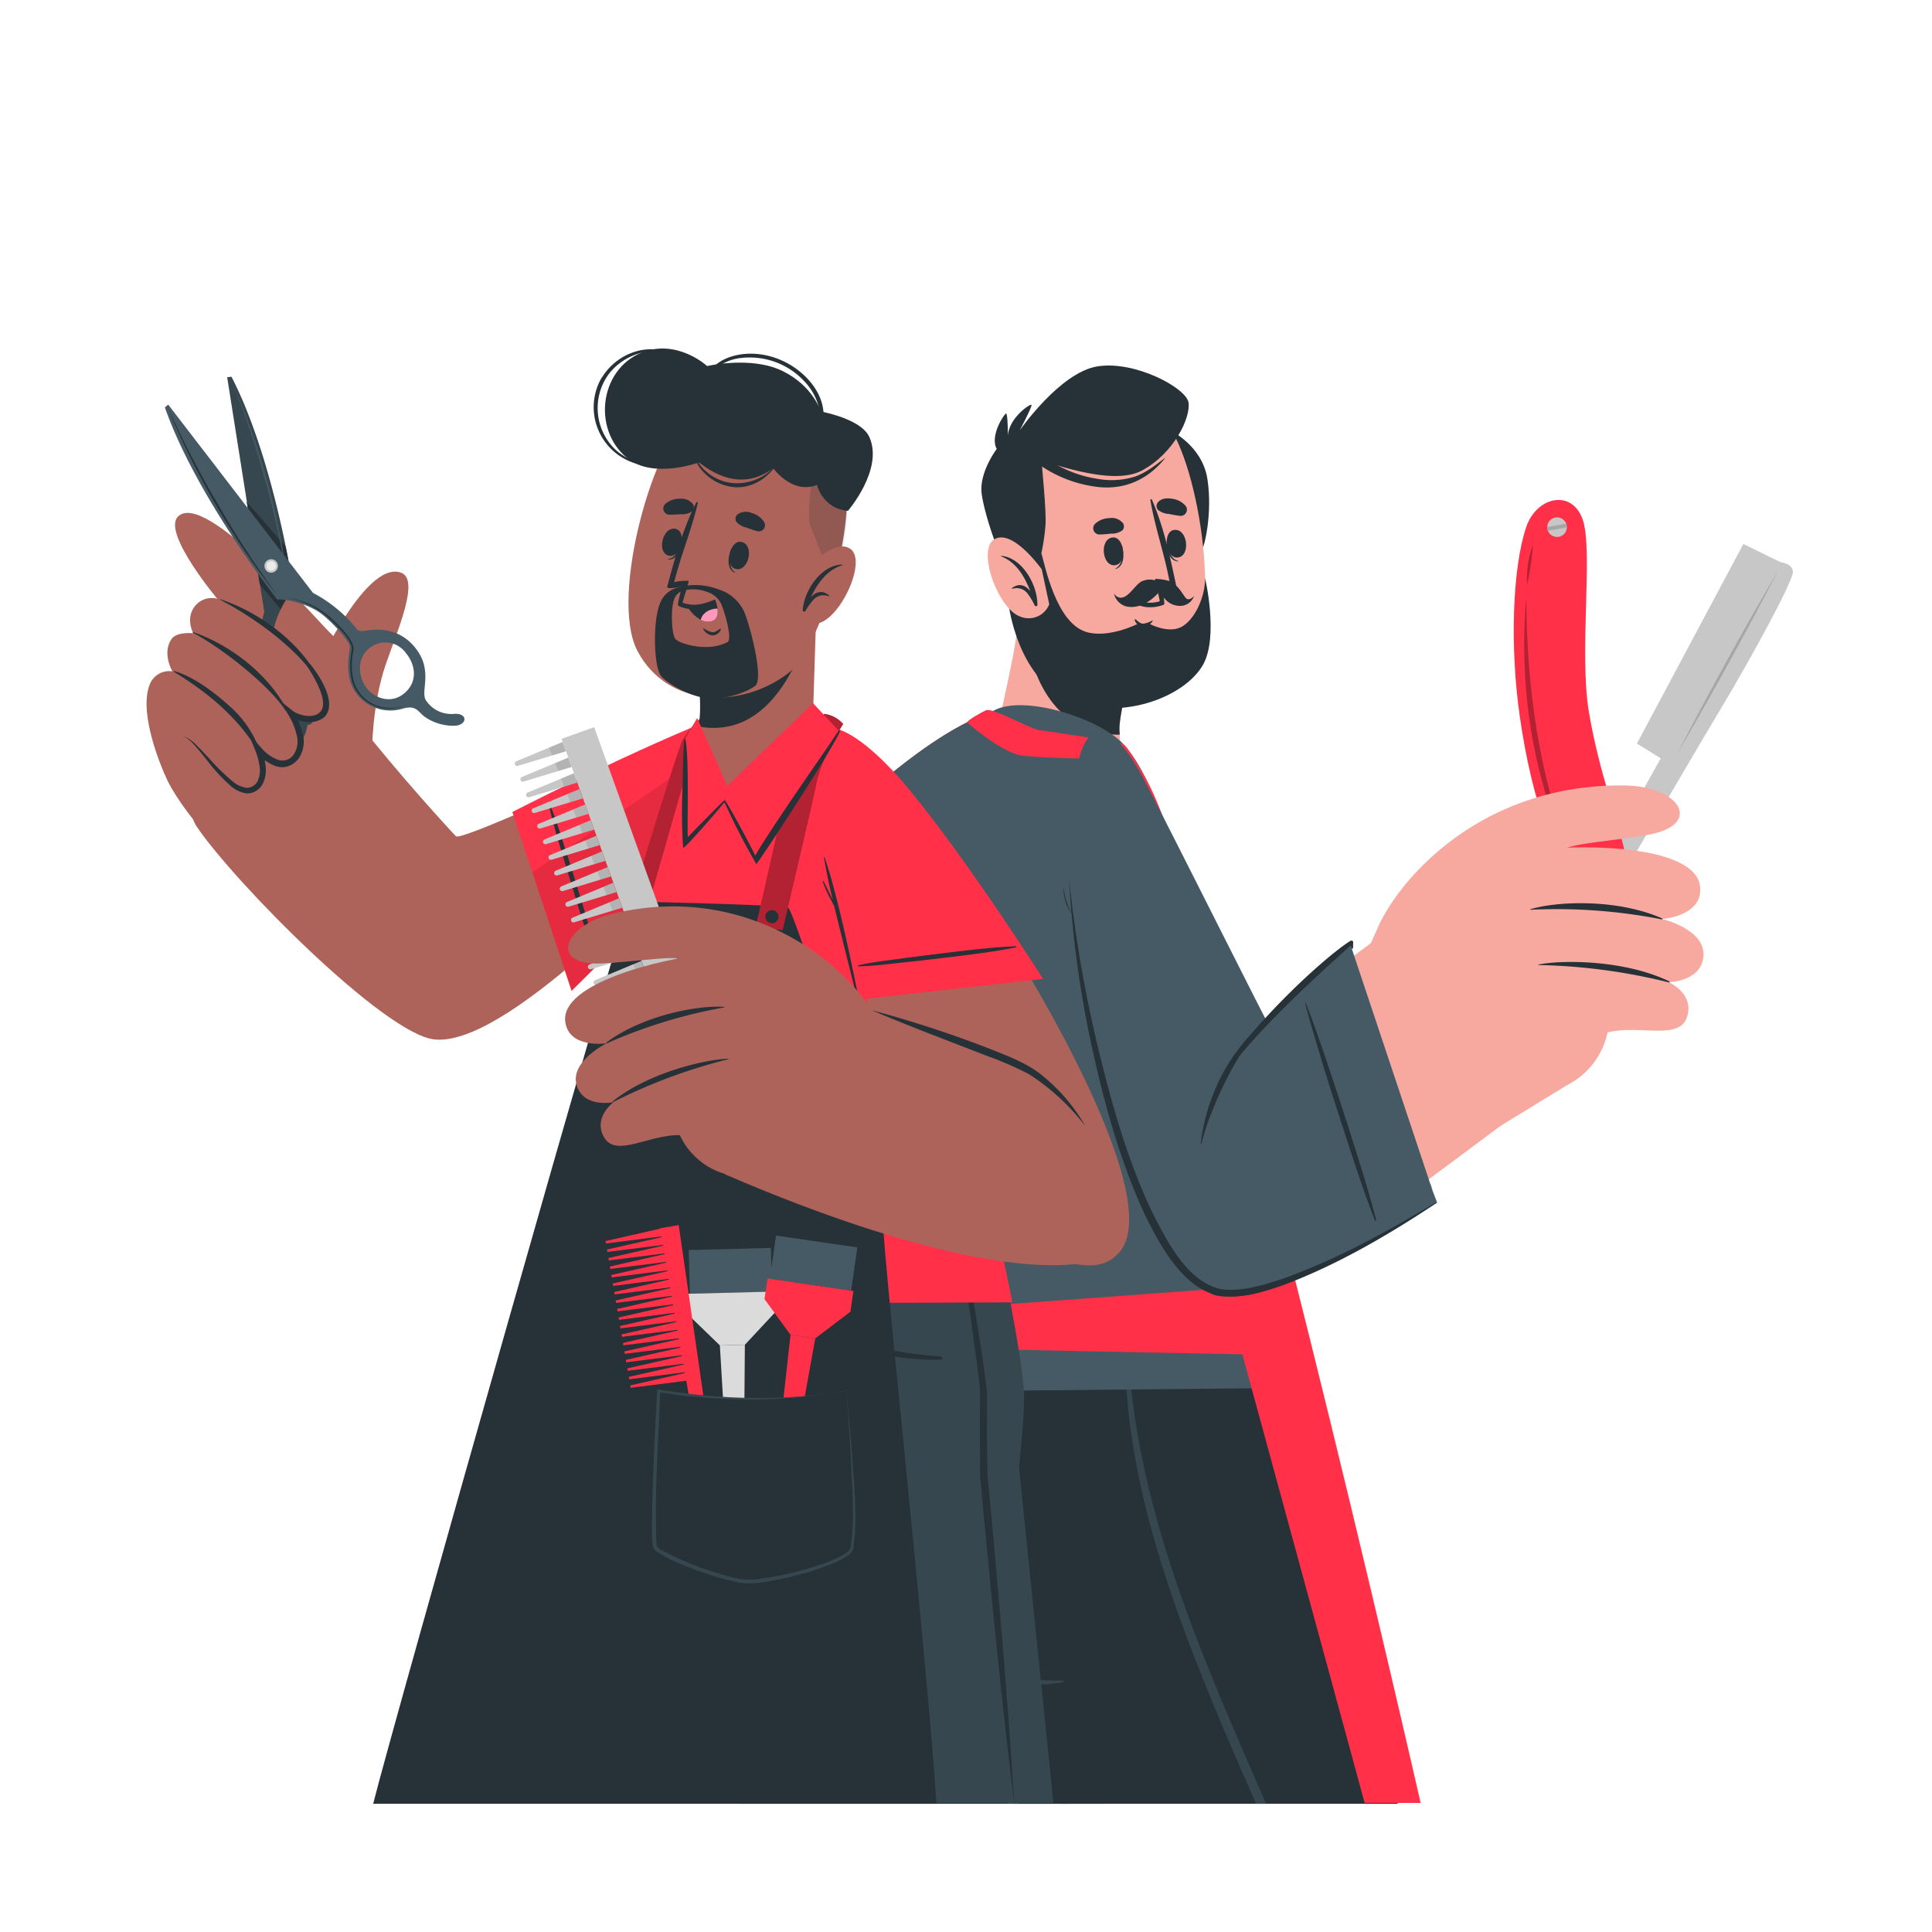 <svg xmlns="http://www.w3.org/2000/svg" viewBox="0 0 500 500"><g id="freepik--character-2--inject-60"><path d="M285.86,466.81H191.41L191,441.24c-3-11.64-4.39-37.12-3.19-45.86a240.41,240.41,0,0,1,16.47-59.11l2.35,0,73.29-.73S283.15,400.56,285.86,466.81Z" style="fill:#263238"></path><path d="M276.75,466.81h-1.84c-.1-5.16-.2-10.34-.32-15.5s-.25-10.59-.4-15.87c0-.17,0-.34,0-.51-.68-25.13-1.6-50.25-2.61-75.37,0-.34.53-.33.55,0C274.35,395.28,275.83,431,276.75,466.81Z" style="fill:#37474f"></path><path d="M361.75,466.81H262.19c-6.42-16.82-11.36-29.61-12.73-33.15-.08-.19-.14-.35-.19-.48l-.2-.51c-2.09-1.15-4.52-2.38-6.91-3.56-5.38-2.65-10.46-4.94-10.46-4.94-23.63-36.77-25.11-87.92-25.11-87.92l73.29-.73,40-.39C327.6,364.14,356.28,452.18,361.75,466.81Z" style="fill:#263238"></path><path d="M327.68,466.81h-2.59c-5.76-13-11.42-26.11-16.54-39.4-10-25.92-18.06-53.53-17.34-81.57a.22.22,0,0,1,.43,0c.2,3.45.5,6.9.81,10.35,2.5,28.29,12,55.72,22.84,81.78C319.29,447.63,323.46,457.23,327.68,466.81Z" style="fill:#37474f"></path><path d="M275.09,434.94a92.81,92.81,0,0,1-15.62-1.26c-5.21-.92-10.09-2.6-15.16-4-4.81-1.37-9.92-1.54-14.85-2.28a52,52,0,0,1-14.57-4.18c-.22-.11-.39.22-.18.32a90.32,90.32,0,0,0,14,5.9c5,1.53,10.2,1.69,15.27,2.88,5.22,1.22,10.24,2.86,15.6,3.43a56.48,56.48,0,0,0,15.58-.42C275.35,435.25,275.28,434.94,275.09,434.94Z" style="fill:#37474f"></path><path d="M263.63,466.81h-2.91q-2.5-6.92-4.89-13.85c-2.19-6.43-4.6-12.8-6.43-19.31-.05-.15-.09-.31-.13-.47-.09-.33-.19-.65-.27-1s.27-.27.36-.09c.28.57.55,1.15.82,1.73,3.27,7,5.89,14.1,8.77,21.16Q261.35,460.9,263.63,466.81Z" style="fill:#37474f"></path><path d="M247.08,189.82c-28.23,17.37-76.57,67.18-74,81.4,4.77,26.22,69.18,51.26,82,57.18,5.44,2.53,19.72-46,13.95-48.82-5-2.46-40.88-12.36-41.24-17.15-.15-2,16.56-26.69,30.06-55.92C268.17,184.12,255.43,184.68,247.08,189.82Z" style="fill:#f7a9a0"></path><path d="M258.09,275.75s5.4,2.41,19.71,4.2c11.18,1.39,36.47,12.46,45,42.94,3.28,11.68-3.49,19.08-9,7.55-3.92-8.12-5.93-14.09-7.95-16.38,0,0-3.05,13.46-10.44,16.53a147.24,147.24,0,0,1-19.86,6.65,31,31,0,0,1-1.58-3.61,16.79,16.79,0,0,1-17.32-4.54l-11.35-4.82Z" style="fill:#f7a9a0"></path><path d="M287,284.16c4,4.31,12.44,13.58,16.68,23.56,4.71,11.08,10.79,33.69,2.57,37.08-6,2.49-9.1-5.94-9.1-5.94s.54,9.88-5.39,10.93c-5.41,1-7.4-5.7-7.4-5.7s-.7,6.05-6.09,6c-6.48-.09-3.94-12.75-10.43-18.51C266.4,330.25,287,284.16,287,284.16Z" style="fill:#f7a9a0"></path><path d="M291.15,310.74c3.14,4.67,7.53,17.11,6.16,27.92,0,.25-.23.36-.25.13a118.38,118.38,0,0,0-6-28C291,310.72,291.12,310.69,291.15,310.74Z" style="fill:#263238"></path><path d="M280.1,315.82c2.29,4.31,6.25,17.33,4.49,28.24,0,.24-.25.34-.26.11A126.7,126.7,0,0,0,280,315.86.05.05,0,0,1,280.1,315.82Z" style="fill:#263238"></path><path d="M258.09,275.75,243.26,328.5s-72.14-33.73-71.2-59.69c.62-17,47.69-62.15,69.2-76.54s27.24-8.72,17.64,15.59-29.61,54.34-29.52,54.94S258.09,275.75,258.09,275.75Z" style="fill:#FF3048"></path><path d="M254.3,274.1l-20.13,56.46s-63-35.79-62.11-61.75c.62-17,47.69-62.15,69.2-76.54s27.24-8.72,17.64,15.59-29.61,54.34-29.52,54.94S254.3,274.1,254.3,274.1Z" style="fill:#455a64"></path><path d="M258.89,207.85c-9.57,24.27-29.51,54.22-29.51,54.94s24.93,11.31,24.93,11.31l-20.14,56.46s-29.78-16.9-48.09-35.88l71.1-110.11C264.88,183.48,265.41,191.39,258.89,207.85Z" style="fill:#263238"></path><path d="M283.28,210.76c-7.6,1-20.69-12.77-24.77-22.47-.28-.67,1.37-7.21,3-15.25,1-4.88,1.94-10.34,2.46-15.39l30.86,11s-4.21,10.26-5.06,19.06a11.22,11.22,0,0,0,0,2.09c0,.1,0,.22,0,.35C290,194.11,290.63,209.81,283.28,210.76Z" style="fill:#f7a9a0"></path><path d="M289.77,189.76c0,.09,0,.22,0,.36a19.93,19.93,0,0,1-3.28-.17c-18.55-2.67-21.27-24-21.62-32l29.95,10.64s-4.2,10.26-5.07,19A13.2,13.2,0,0,0,289.77,189.76Z" style="fill:#263238"></path><path d="M302.59,111.26s8.51,3.83,9.89,12.72-.83,18.11-1.6,18.54S302.59,111.26,302.59,111.26Z" style="fill:#263238"></path><path d="M258.53,120.7c-3.6,11.23,1.89,43.9,9.81,51.28,11.48,10.7,30.51,12,39.65-1.87,8.87-13.43,1-55.88-7.9-62.61C287,97.59,263.86,104.11,258.53,120.7Z" style="fill:#f7a9a0"></path><path d="M269.51,143.16c.94,3.24,3.79,17.85,11.46,20.34,5.72,1.85,13.38-2,13.38-2l3.36.05s5.11,2.7,8.5.43c3.59-2.4,5.78-8.39,5.65-12.43,0,0,3.6,15.21-.53,22.51-5,8.76-22.18,14.74-35.11,8.94s-15.16-24.39-15.16-24.39L268,146.32Z" style="fill:#263238"></path><path d="M290.35,141.17c0-.09-.16.12-.14.21.34,2.21.35,4.79-1.56,5.77-.06,0,0,.14,0,.12C291.09,146.63,291,143.2,290.35,141.17Z" style="fill:#263238"></path><path d="M288.09,139.09c-3.59.17-3,7.35.33,7.2S291.11,139,288.09,139.09Z" style="fill:#263238"></path><path d="M302,139.65c0-.09.18.09.19.18.11,2.23.62,4.76,2.69,5.33.06,0,.07.13,0,.13C302.38,145.15,301.74,141.78,302,139.65Z" style="fill:#263238"></path><path d="M303.78,137.16c3.56-.57,4.43,6.58,1.14,7.11S300.81,137.63,303.78,137.16Z" style="fill:#263238"></path><path d="M284.48,138.33a26.26,26.26,0,0,0,2.95-.23,4.77,4.77,0,0,0,3-.81,1.51,1.51,0,0,0,.23-1.84,3.74,3.74,0,0,0-3.57-1.36,5.53,5.53,0,0,0-3.71,1.5A1.62,1.62,0,0,0,284.48,138.33Z" style="fill:#263238"></path><path d="M305.45,133.51a28.53,28.53,0,0,1-2.91-.5,4.86,4.86,0,0,1-2.88-1.08,1.53,1.53,0,0,1-.06-1.86c.9-1.12,2.33-1.21,3.69-1a5.53,5.53,0,0,1,3.55,1.84A1.62,1.62,0,0,1,305.45,133.51Z" style="fill:#263238"></path><path d="M293.9,160.3c.59.46,1.19,1.12,2,1.1a5.92,5.92,0,0,0,2.32-.82.08.08,0,0,1,.11.1,3,3,0,0,1-2.68,1.51,2.36,2.36,0,0,1-2-1.77C293.65,160.3,293.81,160.23,293.9,160.3Z" style="fill:#263238"></path><path d="M291.77,154.55a7.61,7.61,0,0,0,5.51,2.6,9.61,9.61,0,0,0,2.72-.28,2.53,2.53,0,0,0,.51-.14l.47-.14a.54.54,0,0,0,.37-.56v0a.87.87,0,0,0-.05-.22v0l0-.19c-.2-1.71-.75-4.27-.75-4.27.66.22,4,1.18,3.86.29-1.53-7.28-3.24-15.38-6.3-22.31a.2.2,0,0,0-.39.12c1.19,7.06,3.62,13.86,4.93,20.93a13.39,13.39,0,0,0-3.7-.55c-.24.11,1.15,4.93,1.18,5.71a.45.45,0,0,1,0,.08c-2.8.79-5.08.25-8.13-1.26C291.76,154.22,291.61,154.39,291.77,154.55Z" style="fill:#263238"></path><path d="M300.14,150.73a4.94,4.94,0,0,0-4.74-.24c-1.69.92-3.32,4.24-5.43,4.2a2.17,2.17,0,0,1-1.69-1.15,4.49,4.49,0,0,0,3,3.35c4.93,1.26,8.91-3.93,8.91-3.93s1.37,3.84,5.23,3.84a3.76,3.76,0,0,0,3.6-2.57s-1,1.26-1.93.72c-.62-.35-2.34-4.1-4.29-4.2A19.38,19.38,0,0,0,300.14,150.73Z" style="fill:#263238"></path><path d="M264.73,151.38c3.78.32,5.58-11.22,5.85-15.57.24-3.83-1-15.54-1-16.36s17.64,6.83,26,2.3,12.64-13.84,12-17.61S293.7,93.25,284,94.82s-20.1,16.57-20.1,16.57,3.29-6.22,3.05-6.62-5.92,3.4-6.11,8.07c0,0,0-5.81-.46-5.82s-4.29,5.79-2.43,9.16c0,0-4.54,6-3.92,11.43S260.29,151,264.73,151.38Z" style="fill:#263238"></path><path d="M301.51,118.52c-2.45,1.83-4.87,3.79-7.79,4.83a20.52,20.52,0,0,1-10,.52,30.89,30.89,0,0,1-9.53-3.19c-2.63-1.36-5.09-3.16-7.83-4.28-.68-.29-1.19.72-.71,1.19a33,33,0,0,0,18.79,8.47c6.94.66,12.75-2.1,17.09-7.48A0,0,0,0,0,301.51,118.52Z" style="fill:#263238"></path><path d="M269.61,147.36s-7.42-10.5-12.19-7.84.86,17.9,6.49,20a5.72,5.72,0,0,0,7.63-3.12Z" style="fill:#f7a9a0"></path><path d="M259.14,143.85a.08.08,0,0,0,0,.15c3.95,1.57,6,5.21,7.51,9-1.18-1.45-2.77-2.24-4.72-.83-.1.07,0,.23.11.21a3.5,3.5,0,0,1,3.87,1.2,17,17,0,0,1,1.87,3.12c.19.35.82.16.69-.25l0-.09C268.47,151.32,264.53,144.32,259.14,143.85Z" style="fill:#263238"></path><path d="M330.09,359.23l-138.26,1.34c.3-1.8,25.46-145.5,64.42-176.06,6.88-5.39,27.92,1,34.54,8.12C311.88,215.36,328,340.19,330.09,359.23Z" style="fill:#455a64"></path><path d="M241.65,243.31a122.28,122.28,0,0,1,4.56-19.93c0-.12-.1-.18-.15-.07a104.31,104.31,0,0,0-5.34,16.86c-1.33,5.93-2.15,12-2.94,18s-1.49,12.08-2.46,18.1c-1,6.21-2.33,12.35-3.79,18.46a169.09,169.09,0,0,1-5.75,20c-.06.18.15.28.22.11,2.1-5.8,4.34-11.47,6.09-17.43a181.08,181.08,0,0,0,4.22-17.9C238.54,267.49,239.69,255.33,241.65,243.31Z" style="fill:#263238"></path><path d="M290.79,192.63s21.43,48.4,27.53,140.65c0,0-83.53,6.22-85.55,6.22-2.28,0-36.53-4.77-36.59-4.37-.16,1.05-3.39,11.42-2.59,12.25.35.37,10.19.68,37.79,1.28,35.27.78,90.14,1.83,90.14,1.83L353.17,466.6h14.49s-52.77-232-70.94-264.77C291.83,193,290.79,192.63,290.79,192.63Z" style="fill:#FF3048"></path><path d="M292.67,197.08c-7-1.05-20.62-.54-28.32-1.56-4.69-.61-13.91-8.2-14-8.63s3.83-2.65,4.83-3.08c1.75-.74,11.19,4.73,13.73,5.14,1.39.22,21.45,3,21.83,3.68C293.3,197,292.67,197.08,292.67,197.08Z" style="fill:#FF3048"></path><path d="M231.24,342s-22.13,9.76-23,17.55,11.41,19.26,15.76,17.76,12.79-32.24,12.79-32.24Z" style="fill:#FF3048"></path><path d="M232.77,342.83s-17.71,12.57-17.07,18.84S226,355.85,232.77,342.83Z" style="opacity:0.1"></path><path d="M230,347.12s-2,24.12,4.43,28.6,22.37-.82,23.13-5.37-22.23-26.62-22.23-26.62Z" style="fill:#FF3048"></path><path d="M231.42,346.19s2.59,21.56,8.41,24S239.61,358.39,231.42,346.19Z" style="opacity:0.1"></path><path d="M416.69,231.64s-7,.88-10.82,6.64C402.81,243,404.58,250.73,403,251s-5.87-9.6-1.7-16.38c3.68-6,11.5-7.92,11.5-7.92l17-30.45-6.17-3.81,27.55-51.66,9.63,4.71s3.08.33,3.21,2.46-9.83,20.72-18.87,35.8S417.71,230.62,416.69,231.64Z" style="fill:#c7c7c7"></path><path d="M434,195.16c8.29-16,17-31.91,26.18-47.48-8.3,16-17.05,31.92-26.18,47.48Z" style="fill:#a6a6a6"></path><path d="M395,136.36c-3.57,10.46-4.28,30.94-1.69,49,3.23,22.48,9.35,39.55,17.44,44.81,6.14,4,11.4-1.78,9.62-10.18-1.66-7.86-6.48-19.87-9.16-35.7-2.6-15.4,1.18-42.06-1.64-49.92S397.66,128.54,395,136.36Z" style="fill:#FF3048"></path><path d="M405.46,136a2.53,2.53,0,1,1-2.94-2.06A2.55,2.55,0,0,1,405.46,136Z" style="fill:#c7c7c7"></path><path d="M405.46,136a2.05,2.05,0,0,1,0,.49l-4.89.86a2.33,2.33,0,0,1-.14-.47,2.05,2.05,0,0,1,0-.49l4.89-.86A1.72,1.72,0,0,1,405.46,136Z" style="fill:#a6a6a6"></path><path d="M415.2,222.26a2.53,2.53,0,1,1-3.37,1.24A2.54,2.54,0,0,1,415.2,222.26Z" style="fill:#c7c7c7"></path><path d="M415.2,222.27a2.86,2.86,0,0,1,.42.24L413.53,227a2.8,2.8,0,0,1-.46-.16,1.73,1.73,0,0,1-.42-.25l2.08-4.51A1.74,1.74,0,0,1,415.2,222.27Z" style="fill:#a6a6a6"></path><path d="M395,154.62c.08,23.06,3.26,46.35,11.81,67.87C396.53,202.22,393,177.13,395,154.62Z" style="opacity:0.3"></path><path d="M396.76,140.91a80.94,80.94,0,0,1-1.55,10.51,25.59,25.59,0,0,1,1.55-10.51Z" style="opacity:0.3"></path><path d="M278.75,211.5c2,50.48,19.55,118.28,36.43,122.69,18.8,4.91,16.66-64,14.38-65.9-1.72-1.42-17.1-30.61-32.49-63.08S278.25,199,278.75,211.5Z" style="fill:#f7a9a0"></path><path d="M329.82,268.08c-2.55-4.46-24.34-48.23-33.7-66.26s-18-17.51-18.37,8.58,5.76,79.47,21.88,107.78c15.52,27.28,27.52,18.7,31.35-5.61C334.12,292.67,329.82,268.08,329.82,268.08Z" style="fill:#455a64"></path><path d="M315,334.8c14.34,1.85,29.93-11.2,75.95-45.37,6.36-4.73-14.43-60.54-21.49-55.84-8.89,5.92-42.12,30.83-44.32,33C306.57,284.49,305.25,333.54,315,334.8Z" style="fill:#f7a9a0"></path><path d="M345.11,261.37s4.55-5.36,11.36-21.09c5.32-12.29,26.39-37.46,64-37,14.42.16,20.61,10.35,5.6,12.84-10.58,1.76-18,2.07-21.34,3.61,0,0,14.33,8,15.38,17.42a176.49,176.49,0,0,1,1,24.88,35.94,35.94,0,0,1-4.64.6,20,20,0,0,1-11,18.26L388,291.57Z" style="fill:#f7a9a0"></path><path d="M364.36,231.19C370.62,228,384,221.51,396.8,220c14.21-1.67,42.05-1.07,43.18,9.44.82,7.7-9.82,8.4-9.82,8.4s11.45,2.68,10.68,9.8c-.71,6.49-9,6.54-9,6.54s6.67,2.82,4.79,8.94c-2.27,7.36-15.87.25-24.61,5.72C410.08,270.07,364.36,231.19,364.36,231.19Z" style="fill:#f7a9a0"></path><path d="M396.06,235.32c6.38-2,22-2.88,33.92,2.28.27.12.33.38.06.33a140.7,140.7,0,0,0-34-2.48C396,235.46,396,235.34,396.06,235.32Z" style="fill:#263238"></path><path d="M398.17,249.62c5.69-1.18,21.87-1.35,33.73,4.3.26.13.3.4,0,.33a151.09,151.09,0,0,0-33.75-4.5A.07.07,0,0,1,398.17,249.62Z" style="fill:#263238"></path><path d="M349.37,244.11l22.4,67.11S329,338.47,314.59,335.29c-9.47-2.09-9.7-52.19,12.31-70.47Z" style="fill:#455a64"></path><path d="M310.75,295.82c.63-5.61,3.58-20.31,16.15-31.05.11-.1.28.06.18.16-8.58,8.91-15,25.6-16.1,30.95C311,296,310.74,296,310.75,295.82Z" style="fill:#263238"></path><path d="M355.83,315.84c-2.78-7.15-5.16-14.43-7.53-21.71s-4.75-14.58-6.93-21.92c-1.24-4.15-2.5-8.29-3.58-12.47a.1.1,0,0,1,.19-.07c2.77,7.14,5.19,14.42,7.6,21.68s4.76,14.58,7,21.89c1.28,4.14,2.49,8.29,3.58,12.48C356.24,315.92,355.91,316.05,355.83,315.84Z" style="fill:#263238"></path><path d="M349.5,243.5c-2.76,1.56-14.83,11.16-27.52,26.2-.09.1-1.3,3.7-1.22,3.6,10.17-12.3,26.44-26.38,28.78-28.61a4.5,4.5,0,0,0,.25.7.19.19,0,0,0,.36,0c.07-.47,0-.91.05-1.4A.46.46,0,0,0,349.5,243.5Z" style="fill:#263238"></path><path d="M370.21,306.53l1.67,4.65,0,.09-.07.05c-12.49,8.27-25.48,15.9-39.55,21.22-5.34,1.86-11.08,3.67-16.86,2.82-9.3-2.09-15-12.79-18.93-20.6-6.34-13.66-10.45-28.18-13.67-42.83a273.35,273.35,0,0,1-6.12-44.44,335.93,335.93,0,0,0,7.6,44.1c3.54,14.46,7.58,28.92,14,42.31,3.75,7.35,8.88,17.59,17.46,19.69,5.39.84,10.85-.93,16-2.57,14-4.94,27.2-12.28,40-19.9l0,.14-1.45-4.73Z" style="fill:#263238"></path><path d="M275.27,229.23a16.73,16.73,0,0,0,2.23,7.44,11,11,0,0,1-2.23-7.44Z" style="fill:#263238"></path></g><g id="freepik--character-1--inject-60"><path d="M228.33,301.48h0a1.66,1.66,0,0,1-.05.17c-.06.18-.15.51-.26,1,0,.15-.08.31-.12.49a.32.32,0,0,0,0,.09c0,.13-.08.26-.11.41s-.07.29-.12.45-.17.63-.26,1-.15.56-.23.86-.21.81-.31,1.26c-.09.27-.16.57-.24.87s-.1.39-.16.6c-.09.38-.2.79-.31,1.21-.06.24-.13.5-.19.76s-.14.5-.2.76-.14.54-.21.81-.14.56-.22.83l-.72,2.76-.21.83c-.09.32-.18.65-.26,1s-.11.43-.16.64a.84.84,0,0,0-.05.17c-.29,1.08-.58,2.21-.89,3.37-.36,1.41-.74,2.89-1.15,4.44-.35,1.38-.73,2.82-1.12,4.3-.24.92-.48,1.84-.72,2.78-.12.47-.25.95-.37,1.43l-.07.22c-.44,1.76-.92,3.58-1.41,5.44-.26,1-.51,2-.78,3-.12.43-.22.86-.33,1.28,0,.23-.11.46-.17.68s-.11.37-.15.56c-.53,2-1.08,4.11-1.62,6.22-.39,1.53-.8,3.09-1.21,4.66-1.2,4.64-2.45,9.47-3.74,14.43-6.78,26.2-14.58,56.31-21.65,83.85-.25.93-.47,1.86-.72,2.79a2.17,2.17,0,0,0-.08.3c0,.17-.1.34-.14.51-.12.48-.23.94-.35,1.41s-.2.81-.3,1.21-.23.9-.35,1.35c-.19.71-.37,1.43-.55,2.13s-.31,1.22-.47,1.83H97.93c8.95-31.15,19.66-66.7,28.88-96.8,11.8-38.63,21.16-68.32,21.16-68.32Z" style="fill:#37474f"></path><path d="M172.05,466.6c13.46-55.17,28.34-110.63,44.38-165.11C203,356.67,188.09,412.12,172.05,466.6Z" style="fill:#263238"></path><path d="M228.33,301.49a1.66,1.66,0,0,1-.05.17c-.05.18-.13.51-.26,1,0,.15-.08.31-.12.49l-.14.5q0,.21-.12.45c-.21.85-.49,1.88-.8,3.12-.09.27-.16.57-.24.87s-.1.39-.16.6c-.09.39-.2.79-.31,1.21-.06.24-.13.5-.19.76s-.14.51-.2.76-.14.54-.21.81-.15.56-.22.83l-.72,2.76c-.15.59-.31,1.19-.47,1.81-.08.27-.14.53-.21.81-.29,1.08-.58,2.21-.89,3.37-.36,1.41-.75,2.89-1.15,4.44-.36,1.38-.73,2.82-1.12,4.3-.24.92-.48,1.84-.72,2.78-.13.47-.26.95-.37,1.43l-.07.22c-.45,1.76-.92,3.58-1.41,5.44-.26,1-.51,2-.78,3-.12.43-.22.86-.33,1.28s-.21.82-.32,1.24c-.53,2-1.08,4.11-1.62,6.22-.4,1.53-.81,3.09-1.21,4.66-7.81,30-17.6,67.8-26.19,101.37,0,.17-.09.34-.14.51-.12.48-.23.94-.35,1.41-.41,1.58-.81,3.13-1.2,4.69-.16.61-.31,1.22-.47,1.83h-3.35c-1.13-7.64-2.44-15.46-3.88-23.38-3.91-21.5-8.75-43.69-13.38-64.84-.13-.54-.24-1.09-.36-1.63-.08-.33-.14-.66-.21-1-3.82-17.38-7.46-34-10.29-48.86,0,0,0-.1,0-.14q-1.14-5.92-2.08-11.46c-.1-.56-.19-1.14-.29-1.69-.7-4.23-1.31-8.27-1.8-12.08a.08.08,0,0,1,0,0Z" style="opacity:0.1"></path><path d="M272.62,466.6H183.3l-2.83-31.28-4.77-52.49-.09-.95c-3.44-1.58-8.43-3.93-11-5.13l-1.68-.79s-.07-.3-.16-.83c-.92-4.85-5.64-30-8.66-48.23,0,0,0-.1,0-.14v0c-.74-4.43-1.42-8.6-2-12.22-.07-.51-.16-1-.23-1.49-1-5.86-1.66-10-1.87-11.21,0-.14,0-.23,0-.28a.08.08,0,0,1,0,0h104s10.12,44,11,58.95c.27,4.8-1.3,19.19-1.3,19.19Z" style="fill:#37474f"></path><path d="M155.85,372.7c11.59,3.74,22.81,9.15,33.55,14.84a.37.37,0,0,1-.29.69c-11.3-4.59-22.81-9-33.84-14.18A.74.74,0,0,1,155.85,372.7Z" style="fill:#263238"></path><path d="M243.61,351.14c-1-.42-19-.38-26.93-8.41-7.3-7.35-9.55-28-9.71-28.07a.28.28,0,0,0-.31.12c-.28.43-1,16.59,7.46,28.53,6,8.41,27.17,8.89,29.48,8.52C244,351.77,243.9,351.26,243.61,351.14Z" style="fill:#263238"></path><path d="M137.84,342c.85-.69,4.91-1.31,8.86-9a41.72,41.72,0,0,0,3.33-9.59c.45-2,1.93-11.63,2.05-11.68s.09,0,.12.13c.14.67-.78,9.5-1.18,11.76-.76,4.26-1.76,8.16-3.4,11.06-3.8,6.71-8.93,8.43-9.81,8C137.65,342.56,137.72,342.1,137.84,342Z" style="fill:#263238"></path><path d="M161.28,312.67c.05-.29.57-.3.54,0a282,282,0,0,0-1.24,28.38c0,4.39,1.22,28.79,8.94,27.74,1.29-.17,2-1.35,2.43-3.24.45-2.27-.14-5.16-.31-7.48-.36-5.11-.56-10.23-.51-15.36a137.88,137.88,0,0,1,3-28.44.24.24,0,0,1,.48.07c-1.24,13.15-2.13,26.31-1.39,39.52.35,6.35,2.62,16.07-4,16.42s-9.59-15.84-10-20.23C158.05,337.79,159.18,324.78,161.28,312.67Z" style="fill:#263238"></path><path d="M169.26,369.43a41.47,41.47,0,0,1,1.23,5.15,11.33,11.33,0,0,1,.32,4.17c-.06.26-.41.25-.54.06a14.59,14.59,0,0,1-1.38-4.15c-.42-1.6-.89-3.19-1.27-4.8A.85.85,0,0,1,169.26,369.43Z" style="fill:#263238"></path><path d="M246.2,305.31c3.38,18.06,6.94,36.41,9.22,54.66,0,7.22,0,14.47.14,21.72,2.59,26.94,5.25,57.83,6.94,85.12-2.46-19.54-5-44-6.86-63.75-.54-5.3-1.54-16-2-21.28,0-6.45-.09-12.88,0-19.36.2-2.76-.51-6.67-.8-9.44-.79-6.35-5.7-40.63-6.69-47.67Z" style="fill:#263238"></path><path d="M192.06,206.53C169.5,230.31,130.35,271,112.37,269c-13-1.49-51.56-40.52-61.41-55C41.46,200,85.9,178.27,92,186.12c11,14.09,24.64,28.92,26,30.3,1,1.06,25.21-9.74,59.76-25.24C199.54,181.41,201.66,196.42,192.06,206.53Z" style="fill:#ad6359"></path><path d="M132.6,210.15l15.32,46.29S173.1,231.89,189,212.19s18.46-35.65-5.7-25.7S132.6,210.15,132.6,210.15Z" style="fill:#FF3048"></path><polygon points="201.63 182.13 200.4 181.6 201.99 181.87 201.63 182.13" style="fill:#c7c7c7"></polygon><path d="M189,212.19c-15.89,19.71-41.06,44.25-41.06,44.25l-10.16-30.69,60.89-41.6C204.46,187.08,199.82,198.76,189,212.19Z" style="opacity:0.1"></path><path d="M142.44,208.5c1.37,3.23,2.38,6.64,3.46,10S148,225,149,228.32c2.05,6.66,4.14,13.3,5.67,20.1a.15.15,0,0,1-.28.09c-2.54-6.49-4.52-13.16-6.55-19.83q-1.51-4.94-3-9.89c-1-3.37-2-6.76-2.73-10.21A.15.15,0,0,1,142.44,208.5Z" style="fill:#263238"></path><path d="M42.57,200.26c3.55,9.08,18.07,24.81,23,27.25s32.52-21.34,32.21-27S83.2,165.19,74.58,160.23,38.9,190.86,42.57,200.26Z" style="fill:#ad6359"></path><path d="M96.26,195s-.05-12.68,3.63-23.22c3.09-8.87,8.69-21.68,4-23.53-9.66-3.78-23.6,28.19-23.6,28.19s-3.89,15.09,5.35,19.69C91.41,199,96.26,195,96.26,195Z" style="fill:#ad6359"></path><path d="M86.3,170.53c-3.25,4-6.37,1.14-6.37,1.14L56.4,155.18S42,138.05,46,133.75c7-7.41,37.08,28.14,40.24,30.83C88,166,87.71,168.78,86.3,170.53Z" style="fill:#ad6359"></path><path d="M74,195.16c2.54-1.48,4.94-3.44,5.51-7.28.41-.6,1.07-.37,1.21-.69a8.77,8.77,0,0,0-.42-3.85c-.28-.35-1.15-.05-1.3-.41-2.07-5-6.41-7.34-7.17-8.13-.91-1-1.45-6.71-1.11-10.83S74,154.59,76,152.8c0,0-4.86-33.5-16.1-55.31l-1.11.14,9.6,60.71a35.7,35.7,0,0,0-1,14.56c.07.59,0,.9-.72,1.63s-7.5,4.49-6.19,12.55S69.66,197.69,74,195.16Zm-9.19-14.77a6.52,6.52,0,0,1,10,.66c2.73,3.3,2.81,7.24.27,9.88-3.48,3.59-7.87,2-10-.24C62.83,188.27,61.91,183.27,64.84,180.39Z" style="fill:#37474f"></path><path d="M72.63,157.71l-5.42-6.54-3.37-21.32,10.08,11.62c1.39,6.81,2,11.33,2,11.33A17.13,17.13,0,0,0,72.63,157.71Z" style="fill:#263238"></path><path d="M59.93,98.81c1,2.07,1.88,4.19,2.75,6.31s1.66,4.29,2.43,6.45q2.31,6.5,4.13,13.15c1.19,4.44,2.3,8.91,3.17,13.42.21,1.13.46,2.25.64,3.38l.57,3.4c.19,1.13.33,2.27.48,3.41l.45,3.42c-.75-4.53-1.51-9.06-2.5-13.54s-2-8.94-3.26-13.36-2.56-8.81-4-13.16S61.72,103,59.93,98.81Z" style="fill:#455a64"></path><path d="M83.43,159.05c3.22,2.59,7,6.94,7.1,8.26s-2,8.45,2.45,13.08a11,11,0,0,0,11.27,3c3.36-.94,3.82.62,5.51,2a12.84,12.84,0,0,0,8.12,2.42c3-.25,3.26-3.21-.24-3.07a7.85,7.85,0,0,1-7.26-3.28c-1.9-2.3,2.07-7.79-3.06-14S95,163.27,93.94,163.31s-1.29-.15-1.67-.61A35.72,35.72,0,0,0,81,153.44L43.53,104.71l-.86.72c8.1,23.16,29.07,49.73,29.07,49.73C74.42,154.94,80.21,156.46,83.43,159.05ZM95,168.29a6.53,6.53,0,0,1,10,.66c2.73,3.3,2.82,7.25.27,9.88-3.48,3.6-7.86,2-9.94-.24C93,176.18,92.07,171.17,95,168.29Z" style="fill:#455a64"></path><path d="M71.75,147.22a1.74,1.74,0,1,0-2.32.82A1.74,1.74,0,0,0,71.75,147.22Z" style="fill:#c7c7c7"></path><path d="M71.29,147a1.23,1.23,0,1,0-1.64.58A1.23,1.23,0,0,0,71.29,147Z" style="fill:#ebebeb"></path><path d="M43.49,105.68c1,2.13,2,4.25,3,6.34s2.08,4.19,3.16,6.27c2.16,4.15,4.4,8.25,6.77,12.29,1.15,2,2.38,4,3.58,6s2.47,4,3.76,5.91l1.93,2.94,2,2.88,1,1.45,1,1.42,2,2.85c-2.89-3.68-5.7-7.43-8.29-11.34l-1-1.45-.95-1.47-1.89-3c-1.21-2-2.46-4-3.62-6-2.34-4.06-4.59-8.17-6.68-12.36S45.25,110,43.49,105.68Z" style="fill:#263238"></path><path d="M104.73,182.61a11.1,11.1,0,0,1-5.85.64,9.81,9.81,0,0,1-8-8,17.66,17.66,0,0,1,0-6c.06-.48.18-1,.19-1.43a3.12,3.12,0,0,0-.36-1.32,12.68,12.68,0,0,0-1.6-2.42A38.89,38.89,0,0,0,85,159.9a19.86,19.86,0,0,0-4.88-3.27,16.69,16.69,0,0,0-5.6-1.79,12.11,12.11,0,0,1,2.92.53,21.16,21.16,0,0,1,2.78,1,20,20,0,0,1,5,3.2,37.2,37.2,0,0,1,4.19,4.23,13.34,13.34,0,0,1,1.68,2.5,3.69,3.69,0,0,1,.41,1.52c0,.56-.14,1-.2,1.5a17.29,17.29,0,0,0,0,5.83A9.64,9.64,0,0,0,98.92,183,11.38,11.38,0,0,0,104.73,182.61Z" style="fill:#263238"></path><path d="M79.93,171.67s6.53,7.59,3.59,12.48c-2.84,4.71-9.3-.29-9.77-.64.34.4,6.16,7.53,2.71,12.15-3.6,4.79-9.23-1.35-9.59-1.75.2.49,2.78,6.92-.64,9.83-5.89,5-12.94-11.28-18.84-13.33,0,0-4.62,9.6-4.82,9.85,0,0-7-15.35-3.8-23.16a5.39,5.39,0,0,1,5.86-3.35s-2.81-4.69-.2-8.41c1.34-1.91,5.58-1.46,5.58-1.46s-2.09-3.85.43-7a5.5,5.5,0,0,1,6-1.85C65.65,157,79.93,171.67,79.93,171.67Z" style="fill:#ad6359"></path><path d="M57,155.22c-.08-.05,0-.17.05-.14,8.88,3,17.71,9.07,23.15,16.77.18.25.22,1.69,0,1.42C74.8,166.51,65.83,159.87,57,155.22Z" style="fill:#263238"></path><path d="M49.93,163.76c-.1,0,0-.21.09-.17,9.13,3.17,18.89,10.24,24.12,19.86.18.33,0,.81-.23.44C70,177.76,57.86,167.91,49.93,163.76Z" style="fill:#263238"></path><path d="M67,194.71c-5.37-9-13.1-15.42-22-20.85-.12-.07,0-.23.11-.19,5.06,1.47,10.37,5.52,14.22,9a27.67,27.67,0,0,1,8,11.83C67.38,194.7,67.12,194.9,67,194.71Z" style="fill:#263238"></path><path d="M80.1,171.67c.21.3-.93.24-.73.55,2.2,3.39,5.83,9.64,3.49,12.05-1.89,1.93-5.79.73-7.11-.32l-3.31-2.63L74.63,185a17.31,17.31,0,0,1,2.14,5.19,6.18,6.18,0,0,1-.7,5,3.52,3.52,0,0,1-4.22,1.41,10.65,10.65,0,0,1-4.33-3.17l-3.3-3.78,1.88,4.63a16.21,16.21,0,0,1,1.06,4,6.73,6.73,0,0,1-.47,3.84,3.2,3.2,0,0,1-2.85,1.77,7,7,0,0,1-3.59-1.64A55.69,55.69,0,0,1,54,196.14C53,195.06,52,194,51,193a10.39,10.39,0,0,0-3.59-2.55,11.15,11.15,0,0,1,3.29,2.83c1,1.09,1.88,2.24,2.8,3.38a47.07,47.07,0,0,0,6,6.56,8.25,8.25,0,0,0,4.23,2.11A4.54,4.54,0,0,0,68,202.83a8.21,8.21,0,0,0,.72-4.75,17.91,17.91,0,0,0-1.12-4.49l-1.42.85a12.24,12.24,0,0,0,5.07,3.8,5.16,5.16,0,0,0,3.47,0,5.71,5.71,0,0,0,2.69-2.13,7.78,7.78,0,0,0,.89-6.35,19.05,19.05,0,0,0-2.44-5.67l-1.12,1c1.72,1.28,5.93,3.09,9.24.47C87.81,181.52,81.38,173.12,80.1,171.67Z" style="fill:#263238"></path><path d="M135.45,337.5l126.49-.45c.29-.3-24.57-119.61-42.56-143.49-9-12-33.3-11.11-42.4,4.35C164.41,219.25,135.45,337.5,135.45,337.5Z" style="fill:#FF3048"></path><path d="M235.29,205.2c31.46,43.18,65.9,103.64,54.81,118.39-12.35,16.42-52.83-24.06-54-27-1.29-3.24-15.65-43.6-21.54-81.15C208.12,174.3,227.51,194.53,235.29,205.2Z" style="fill:#ad6359"></path><path d="M222.3,258.67l47.64-5.33s-18.49-29.2-34.21-48.49-30.53-25-25.88.25S222.3,258.67,222.3,258.67Z" style="fill:#FF3048"></path><path d="M222.18,249.8c3.37-.77,6.84-1.15,10.26-1.62s6.71-.88,10.06-1.29c6.8-.83,13.59-1.71,20.43-2a.15.15,0,0,1,0,.29c-6.72,1.33-13.52,2.09-20.32,2.91q-5,.6-10.09,1.13c-3.43.37-6.89.82-10.34.87A.14.14,0,0,1,222.18,249.8Z" style="fill:#263238"></path><path d="M213.41,221.86c0-.08-.18-.05-.17,0,.59,3.71,1.4,7.39,2.27,11.05-.77-1.61-1.54-3.23-2.37-4.83,0-.09-.27,0-.23.07a32.08,32.08,0,0,0,1.5,3.54c.47.94,1,1.87,1.47,2.8.47,1.93,5.67,23.1,6.1,24.2.06.15.36.1.32-.05C221.87,257,217.6,234.14,213.41,221.86Z" style="fill:#263238"></path><path d="M242.35,466.81H96.58c4.88-19.64,65.68-233.76,66.5-233.6,1,.21,37.31.83,40.87,1.66,1.36.32,19.08,55.36,19.42,59.82.21,2.79,32.68,12.81,33.32,13.14s1.54,5.51,1.54,5.51-28.2.89-29.69,1C227.34,314.44,239.47,423.27,242.35,466.81Z" style="fill:#263238"></path><path d="M161.75,238.74S175,194.82,176.6,191.66a23.24,23.24,0,0,1,5.15-6.16l-15.27,53.43Z" style="fill:#FF3048"></path><path d="M161.75,238.74S175,194.82,176.6,191.66a23.24,23.24,0,0,1,5.15-6.16l-15.27,53.43Z" style="opacity:0.3"></path><path d="M166.09,236.59a1.28,1.28,0,1,1-2.48-.46,1.28,1.28,0,1,1,2.48.46Z" style="fill:#263238"></path><path d="M195.53,240.13l7,.56s7.38-31.09,8.77-37.93,6.92-15.39,6.92-15.39a7.64,7.64,0,0,0-4.95-2.62s-8.19,12.9-10.09,21.35C201.56,213.51,195.53,240.13,195.53,240.13Z" style="fill:#FF3048"></path><path d="M195.53,240.13l7,.56s7.38-31.09,8.77-37.93,6.92-15.39,6.92-15.39a7.64,7.64,0,0,0-4.95-2.62s-8.19,12.9-10.09,21.35C201.56,213.51,195.53,240.13,195.53,240.13Z" style="opacity:0.3"></path><path d="M201.48,237.23a1.7,1.7,0,1,1-1.69-1.7A1.7,1.7,0,0,1,201.48,237.23Z" style="fill:#263238"></path><rect x="178.41" y="323.23" width="21.27" height="11.32" transform="translate(386.44 652.83) rotate(178.53)" style="fill:#455a64"></rect><polygon points="177.96 334.83 178.1 340.24 186.3 348.19 192.77 348.03 200.56 339.67 200.42 334.25 177.96 334.83" style="fill:#dbdbdb"></polygon><polygon points="189.45 401.17 192.34 401.1 192.77 348.03 186.3 348.19 189.45 401.17" style="fill:#dbdbdb"></polygon><polygon points="156.81 321.81 173.19 319.73 172.82 317.53 156.71 321.19 156.81 321.81" style="fill:#FF3048"></polygon><polygon points="157.19 324 173.57 321.93 173.19 319.73 157.08 323.38 157.19 324" style="fill:#FF3048"></polygon><polygon points="157.57 326.2 173.94 324.12 173.57 321.93 157.46 325.58 157.57 326.2" style="fill:#FF3048"></polygon><polygon points="157.94 328.4 174.32 326.32 173.94 324.12 157.84 327.78 157.94 328.4" style="fill:#FF3048"></polygon><polygon points="158.32 330.59 174.7 328.52 174.32 326.32 158.21 329.97 158.32 330.59" style="fill:#FF3048"></polygon><polygon points="158.7 332.79 175.07 330.71 174.7 328.52 158.59 332.17 158.7 332.79" style="fill:#FF3048"></polygon><polygon points="159.07 334.99 175.45 332.91 175.07 330.71 158.97 334.37 159.07 334.99" style="fill:#FF3048"></polygon><polygon points="159.45 337.19 175.83 335.11 175.45 332.91 159.34 336.56 159.45 337.19" style="fill:#FF3048"></polygon><polygon points="159.83 339.38 176.2 337.31 175.83 335.11 159.72 338.76 159.83 339.38" style="fill:#FF3048"></polygon><polygon points="160.2 341.58 176.58 339.5 176.2 337.31 160.1 340.96 160.2 341.58" style="fill:#FF3048"></polygon><polygon points="160.58 343.78 176.96 341.7 176.58 339.5 160.47 343.16 160.58 343.78" style="fill:#FF3048"></polygon><polygon points="160.96 345.97 177.33 343.9 176.96 341.7 160.85 345.35 160.96 345.97" style="fill:#FF3048"></polygon><polygon points="161.33 348.17 177.71 346.1 177.33 343.9 161.23 347.55 161.33 348.17" style="fill:#FF3048"></polygon><polygon points="161.71 350.37 178.09 348.29 177.71 346.1 161.6 349.75 161.71 350.37" style="fill:#FF3048"></polygon><polygon points="162.09 352.56 178.46 350.49 178.09 348.29 161.98 351.94 162.09 352.56" style="fill:#FF3048"></polygon><polygon points="162.46 354.76 178.84 352.69 178.46 350.49 162.35 354.14 162.46 354.76" style="fill:#FF3048"></polygon><polygon points="162.84 356.96 179.22 354.88 178.84 352.69 162.73 356.34 162.84 356.96" style="fill:#FF3048"></polygon><polygon points="163.21 359.16 179.59 357.08 179.22 354.88 163.11 358.54 163.21 359.16" style="fill:#FF3048"></polygon><polygon points="184.1 395.22 186.88 394.75 175.65 317.05 170.85 317.87 184.1 395.22" style="fill:#FF3048"></polygon><rect x="199.93" y="321.23" width="21.27" height="11.32" transform="translate(371.72 680.76) rotate(-171.7)" style="fill:#455a64"></rect><polygon points="198.63 330.86 197.85 336.22 204.59 345.45 210.99 346.38 220.08 339.47 220.86 334.11 198.63 330.86" style="fill:#FF3048"></polygon><polygon points="198.7 398.19 201.56 398.61 210.99 346.38 204.59 345.45 198.7 398.19" style="fill:#FF3048"></polygon><path d="M219,359.84s-20.89,4.68-48.53.07c0,0-2.06,38.36-.89,40.53s17.24,8.24,23.09,8.81,24.65-4.46,27.37-7.74S219,359.84,219,359.84Z" style="fill:#263238"></path><path d="M219,359.84a133.85,133.85,0,0,1-36.46,1.88c-4.07-.28-8.11-.82-12.14-1.42l.47-.37c-.49,13.08-1.49,26.2-1,39.27a4.76,4.76,0,0,0,.15.92,3.77,3.77,0,0,0,1.36,1.14A80,80,0,0,0,187,407.52c2.72.76,5.44,1.55,8.2,1.25a79.2,79.2,0,0,0,16.49-3.65,28.65,28.65,0,0,0,7.6-3.42,2.29,2.29,0,0,0,.9-1.6c1.11-7.68.25-15.54,0-23.28q-.46-8.49-1.19-17Zm0,0q.9,8.48,1.55,17c.45,7.78,1.38,15.68.34,23.46a3.07,3.07,0,0,1-1.12,2c-2.36,1.78-5.1,2.66-7.81,3.65s-5.45,1.68-8.23,2.33c-4.15.85-8.53,2-12.8,1.22a79.85,79.85,0,0,1-12.28-3.76,43.14,43.14,0,0,1-8.74-4.21,2.35,2.35,0,0,1-.83-1,5.19,5.19,0,0,1-.2-1.18c-.15-1.79-.14-3.59-.14-5.37.14-11.36.71-22.7,1.33-34l0-.44.43.07c16,2.61,32.47,3.11,48.47.32Z" style="fill:#37474f"></path><path d="M183.94,204.89c6.79,3.93,20.53-5.14,26.08-14,.38-.61.92-25.56,1.21-30.59.07-1-32,5.82-32,5.82s2.49,10.72,1.92,19.49a11.69,11.69,0,0,1-.34,2c0,.1-.05.21-.07.34C179.88,191.89,180.46,202.88,183.94,204.89Z" style="fill:#ad6359"></path><path d="M180.74,188a19.81,19.81,0,0,0,3.24.36c16.57.61,23.7-19.3,26-28.11-5.83.53-30.8,5.86-30.8,5.86s2.5,10.73,1.92,19.51a10,10,0,0,1-.33,2C180.8,187.75,180.75,187.87,180.74,188Z" style="fill:#263238"></path><path d="M218.76,124.53c2.44,11.46-6.23,43.21-14.79,49.72-12.41,9.43-31.34,8.81-39-5.79-7.44-14.16,4.6-55.33,14-61.11C192.88,98.85,215.14,107.6,218.76,124.53Z" style="fill:#ad6359"></path><path d="M189.3,142c0-.07.15.15.12.24-.6,2.13-.94,4.68.83,5.87.06,0,0,.15-.05.12C187.91,147.29,188.39,143.92,189.3,142Z" style="fill:#263238"></path><path d="M191.79,140.23c3.52.6,2.06,7.6-1.21,7.05S188.83,139.72,191.79,140.23Z" style="fill:#263238"></path><path d="M176.44,139.59c0-.09-.2.07-.21.16-.39,2.18-1.19,4.62-3.31,4.93-.06,0-.08.12,0,.13C175.38,145,176.42,141.72,176.44,139.59Z" style="fill:#263238"></path><path d="M175,136.92c-3.43-1-5.17,6-2,6.87S177.85,137.75,175,136.92Z" style="fill:#263238"></path><path d="M196,137.48a26.71,26.71,0,0,1-2.78-.94,4.74,4.74,0,0,1-2.66-1.5,1.53,1.53,0,0,1,.22-1.84,3.76,3.76,0,0,1,3.78-.43,5.54,5.54,0,0,1,3.21,2.35A1.61,1.61,0,0,1,196,137.48Z" style="fill:#263238"></path><path d="M173.15,133.2a26.29,26.29,0,0,0,2.94-.13,4.75,4.75,0,0,0,3-.7,1.52,1.52,0,0,0,.3-1.82,3.76,3.76,0,0,0-3.51-1.47,5.47,5.47,0,0,0-3.73,1.36A1.61,1.61,0,0,0,173.15,133.2Z" style="fill:#263238"></path><path d="M186.38,162.71c-.63.39-1.29,1-2.1.89a6,6,0,0,1-2.21-1c-.07,0-.15,0-.12.09a3,3,0,0,0,2.51,1.75,2.34,2.34,0,0,0,2.1-1.56C186.62,162.73,186.47,162.65,186.38,162.71Z" style="fill:#263238"></path><path d="M185.05,155.42a7.51,7.51,0,0,1-5.61,2.26,9.22,9.22,0,0,1-2.69-.43,3.52,3.52,0,0,1-.49-.16l-.46-.18a.55.55,0,0,1-.34-.57v0a1.8,1.8,0,0,1,.06-.22h0l0-.19c.3-1.68,1-4.19,1-4.19-.68.18-4.08.93-3.85.07,1.94-7.14,4.09-15.08,7.53-21.77a.21.21,0,0,1,.39.14c-1.6,6.93-4.4,13.54-6.11,20.48a13.22,13.22,0,0,1,3.71-.33c.22.11-1.42,4.82-1.5,5.58a.21.21,0,0,0,0,.09c2.73.94,5,.53,8.14-.78C185.08,155.1,185.22,155.28,185.05,155.42Z" style="fill:#263238"></path><path d="M178.08,157.23a9,9,0,0,0,3.29,3.19,4,4,0,0,0,2.44.42c1.83-.27,2.06-1.9,1.88-3.33a9.94,9.94,0,0,0-.56-2.23A11.69,11.69,0,0,1,178.08,157.23Z" style="fill:#263238"></path><path d="M181.37,160.42a4,4,0,0,0,2.44.42c1.83-.27,2.06-1.9,1.88-3.33C183.77,157.5,181.74,158.58,181.37,160.42Z" style="fill:#ff98b9"></path><path d="M192.44,158a10.87,10.87,0,0,0-6.64-5.52,16.83,16.83,0,0,0-9.79-.61c-4.3,1.08-5.57,3.74-6.21,8.63s-.24,12.52,1.26,14.42,8,5.83,13.1,5.85,9.78-2.07,11.29-3.28C197.82,175.58,193.82,160.82,192.44,158Zm-4.11,8.15a12.23,12.23,0,0,1-6.14,1.28c-2.81,0-6.55-1.07-7.4-2.06s-1.08-5.72-.77-8.23,1-3.9,3.36-4.42a9.92,9.92,0,0,1,5.41.4,6.17,6.17,0,0,1,3.72,2.91C187.29,157.48,189.63,165.17,188.33,166.13Z" style="fill:#263238"></path><path d="M216.36,149.81c-2.18-1.65-5.2-10.19-6.61-13.71-1.45-3.68,1.53-19,2.54-23.61.42.41.81.85,1.18,1.29s.74.91,1.09,1.38a20.8,20.8,0,0,1,1.94,3,25,25,0,0,1,2.23,5.94C220,129.7,218.87,139.83,216.36,149.81Z" style="fill:#263238;opacity:0.2"></path><path d="M180,118.5a12.17,12.17,0,0,0,9.87,6.54c4.1.28,8.66-1.54,11-5,.07-.1.23,0,.16.11-2.47,3.74-6.58,6.34-11.2,5.91a12.52,12.52,0,0,1-10.08-7.38C179.67,118.46,179.92,118.33,180,118.5Z" style="fill:#263238"></path><path d="M199.08,92.15c6.82,1.75,12.23,7,13.65,12.27a13.65,13.65,0,0,1-.73,9c-.05.12-.29,0-.25-.08A15,15,0,0,0,208,98.51a19.28,19.28,0,0,0-16.15-5.87,12.18,12.18,0,0,0-7.58,3.63c-.19.22-.67-.06-.5-.29C186.58,92.13,192.9,90.56,199.08,92.15Z" style="fill:#263238"></path><path d="M155.77,97.72a15.51,15.51,0,0,1,8.35-6.63c4.81-1.62,9.48-.13,14.09,1.45a.11.11,0,0,1-.07.2c-3.92-1.34-8-2.46-12.12-1.43a15.29,15.29,0,0,0-8.57,5.63,14.89,14.89,0,0,0,1.8,19.4,15.14,15.14,0,0,0,11.34,3.89c.16,0,.22.23,0,.25a15.2,15.2,0,0,1-14.87-22.76Z" style="fill:#263238"></path><path d="M219.45,132.2s9.33-10.79,5.51-19.15c-2.17-4.73-12.54-6.55-12.54-6.55s-1.95-6.64-10-10.53S183,94.73,183,94.73s-7.08-6.53-15.7-3.91c-12,3.65-14.41,20.16-4.89,27.81,6.69,5.38,18.42,1.06,18.42,1.06.95.36,9.62,8.72,19.27,1.48,0,0,4.92,6.9,11.34,4.32C211.39,125.49,212.93,131.7,219.45,132.2Z" style="fill:#263238"></path><path d="M207.32,148.75S215.51,139,220,142s-2.29,17.65-8,19.24a5.67,5.67,0,0,1-7.31-3.7Z" style="fill:#ad6359"></path><path d="M218,146.12c.09,0,.1.12,0,.15-4,1.24-6.4,4.67-8.16,8.29,1.28-1.34,2.93-2,4.74-.45a.12.12,0,0,1-.12.2,3.48,3.48,0,0,0-3.93.89,16,16,0,0,0-2.1,2.93c-.22.33-.83.09-.66-.3a.59.59,0,0,1,0-.08C208.13,152.77,212.59,146.15,218,146.12Z" style="fill:#263238"></path><path d="M180.43,185.83l7.79,17.57L210.42,182l6.54,7s-21.25,34.63-21.44,33l-7.9-15.1L177.4,218l-.09-26.87Z" style="fill:#FF3048"></path><path d="M176.6,204.75c.14-4.44.15-8.91.48-13.34,0-.15.26-.23.3,0,1,4.25.44,21.21.61,25.26l0,0c.43-.48,9.49-9.76,9.59-9.62,1.68,2.38,7.47,13.38,7.88,14.38,3.22-5.81,17.82-26.79,21.68-32.32a.15.15,0,0,1,.27.15c-2.81,6.12-21.4,34.42-21.67,34.35a177,177,0,0,1-8.26-16c-1.52,2-10.63,12.43-10.69,11.78A141.86,141.86,0,0,1,176.6,204.75Z" style="fill:#263238"></path><rect x="119.72" y="227.69" width="90.24" height="8.95" transform="translate(327.51 -1.53) rotate(70.22)" style="fill:#c7c7c7"></rect><path d="M133.26,197.82h0a.64.64,0,0,1,.35-.8l12-5,.87,2.41L134,198.21A.63.63,0,0,1,133.26,197.82Z" style="fill:#c7c7c7"></path><path d="M134.72,201.87h0a.63.63,0,0,1,.35-.8l12-5,.87,2.42-12.47,3.79A.62.62,0,0,1,134.72,201.87Z" style="fill:#c7c7c7"></path><path d="M136.17,205.92h0a.64.64,0,0,1,.35-.8l12-5,.87,2.41L137,206.31A.65.65,0,0,1,136.17,205.92Z" style="fill:#c7c7c7"></path><path d="M137.63,210h0a.63.63,0,0,1,.35-.8l12-5,.87,2.41-12.47,3.79A.63.63,0,0,1,137.63,210Z" style="fill:#c7c7c7"></path><path d="M139.08,214h0a.63.63,0,0,1,.36-.8l12-5,.87,2.42-12.47,3.79A.63.63,0,0,1,139.08,214Z" style="fill:#c7c7c7"></path><path d="M140.54,218.06h0a.64.64,0,0,1,.35-.8l12-5,.87,2.41-12.47,3.8A.64.64,0,0,1,140.54,218.06Z" style="fill:#c7c7c7"></path><path d="M142,222.1h0a.63.63,0,0,1,.35-.8l12-5,.86,2.41-12.47,3.79A.62.62,0,0,1,142,222.1Z" style="fill:#c7c7c7"></path><path d="M143.45,226.15h0a.64.64,0,0,1,.35-.8l12-5,.87,2.42-12.47,3.79A.63.63,0,0,1,143.45,226.15Z" style="fill:#c7c7c7"></path><path d="M144.91,230.2h0a.63.63,0,0,1,.35-.8l12-5,.87,2.41-12.47,3.8A.63.63,0,0,1,144.91,230.2Z" style="fill:#c7c7c7"></path><path d="M146.36,234.24h0a.63.63,0,0,1,.35-.79l12-5,.87,2.41-12.47,3.8A.65.65,0,0,1,146.36,234.24Z" style="fill:#c7c7c7"></path><path d="M147.82,238.29h0a.63.63,0,0,1,.35-.8l12-5,.87,2.42-12.47,3.79A.63.63,0,0,1,147.82,238.29Z" style="fill:#c7c7c7"></path><path d="M149.27,242.34h0a.63.63,0,0,1,.36-.8l12-5,.87,2.42-12.47,3.79A.64.64,0,0,1,149.27,242.34Z" style="fill:#c7c7c7"></path><path d="M150.73,246.38h0a.63.63,0,0,1,.35-.79l12-5L164,243l-12.47,3.8A.64.64,0,0,1,150.73,246.38Z" style="fill:#c7c7c7"></path><path d="M152.19,250.43h0a.63.63,0,0,1,.35-.8l12-5,.86,2.42L153,250.82A.62.62,0,0,1,152.19,250.43Z" style="fill:#c7c7c7"></path><path d="M153.64,254.48h0a.64.64,0,0,1,.35-.8l12-5,.87,2.42-12.47,3.79A.63.63,0,0,1,153.64,254.48Z" style="fill:#c7c7c7"></path><path d="M155.1,258.53h0a.63.63,0,0,1,.35-.8l12-5,.87,2.41-12.47,3.8A.64.64,0,0,1,155.1,258.53Z" style="fill:#c7c7c7"></path><path d="M156.55,262.57h0a.64.64,0,0,1,.35-.8l12-5,.87,2.41L157.33,263A.63.63,0,0,1,156.55,262.57Z" style="fill:#c7c7c7"></path><path d="M158,266.62h0a.63.63,0,0,1,.35-.8l12-5,.87,2.42L158.79,267A.63.63,0,0,1,158,266.62Z" style="fill:#c7c7c7"></path><path d="M159.46,270.67h0a.63.63,0,0,1,.36-.8l12-5,.87,2.41-12.47,3.8A.64.64,0,0,1,159.46,270.67Z" style="fill:#c7c7c7"></path><path d="M160.92,274.71h0a.64.64,0,0,1,.35-.8l12-5,.87,2.41L161.7,275.1A.63.63,0,0,1,160.92,274.71Z" style="fill:#c7c7c7"></path><path d="M162.38,278.76h0a.63.63,0,0,1,.35-.8l12-5,.86,2.42-12.47,3.79A.62.62,0,0,1,162.38,278.76Z" style="fill:#c7c7c7"></path><polygon points="146.51 194.42 142.88 195.52 142.09 193.48 145.64 192 146.51 194.42" style="opacity:0.1"></polygon><polygon points="147.96 198.46 144.45 199.54 143.65 197.49 147.09 196.05 147.96 198.46" style="opacity:0.1"></polygon><polygon points="149.42 202.52 146.01 203.55 145.21 201.5 148.55 200.1 149.42 202.52" style="opacity:0.1"></polygon><polygon points="150.88 206.56 147.58 207.57 146.77 205.5 150.01 204.14 150.88 206.56" style="opacity:0.1"></polygon><polygon points="152.33 210.6 149.15 211.57 148.33 209.5 151.46 208.19 152.33 210.6" style="opacity:0.1"></polygon><polygon points="153.79 214.66 150.71 215.59 149.9 213.5 152.92 212.24 153.79 214.66" style="opacity:0.1"></polygon><polygon points="155.24 218.7 152.28 219.6 151.45 217.5 154.37 216.29 155.24 218.7" style="opacity:0.1"></polygon><polygon points="156.7 222.75 153.84 223.62 153.02 221.5 155.83 220.33 156.7 222.75" style="opacity:0.1"></polygon><polygon points="158.16 226.79 155.41 227.63 154.57 225.51 157.29 224.38 158.16 226.79" style="opacity:0.1"></polygon><polygon points="159.61 230.84 156.97 231.65 156.14 229.52 158.74 228.43 159.61 230.84" style="opacity:0.1"></polygon><polygon points="161.06 234.89 158.53 235.66 157.7 233.52 160.19 232.47 161.06 234.89" style="opacity:0.1"></polygon><polygon points="162.52 238.94 160.1 239.67 159.26 237.52 161.66 236.52 162.52 238.94" style="opacity:0.1"></polygon><polygon points="163.98 242.98 161.66 243.68 160.82 241.52 163.11 240.57 163.98 242.98" style="opacity:0.1"></polygon><polygon points="165.43 247.03 163.23 247.7 162.38 245.52 164.56 244.61 165.43 247.03" style="opacity:0.1"></polygon><polygon points="166.89 251.08 164.8 251.72 163.94 249.53 166.02 248.66 166.89 251.08" style="opacity:0.1"></polygon><polygon points="168.34 255.13 166.36 255.73 165.5 253.54 167.48 252.71 168.34 255.13" style="opacity:0.1"></polygon><polygon points="169.8 259.17 167.92 259.74 167.06 257.53 168.93 256.75 169.8 259.17" style="opacity:0.1"></polygon><polygon points="171.26 263.22 169.49 263.75 168.63 261.54 170.39 260.8 171.26 263.22" style="opacity:0.1"></polygon><polygon points="172.71 267.26 171.05 267.77 170.19 265.54 171.84 264.85 172.71 267.26" style="opacity:0.1"></polygon><polygon points="174.16 271.31 172.62 271.78 171.75 269.54 173.3 268.89 174.16 271.31" style="opacity:0.1"></polygon><polygon points="174.18 275.8 173.31 273.54 174.76 272.94 175.63 275.36 174.18 275.8" style="opacity:0.1"></polygon><path d="M285.58,325.55c-13.33,5-45.8.8-97.64-21.5-7.17-3.09,23-48.29,30.81-45.38,9.86,3.65,44.64,16.58,47.23,18.12C287.83,289.78,294.61,322.13,285.58,325.55Z" style="fill:#ad6359"></path><path d="M236.48,276.21s-2.35-2.43-12.67-17.25c-7.14-10.26-31.08-30.67-65.23-22.49-13.08,3.14-16.6,13.69-2.43,12.84,10-.59,16.85-1.86,20.16-1.14,0,0-11.39,10.23-10.38,19A164,164,0,0,0,170.21,290a33.89,33.89,0,0,0,4.35-.42A18.65,18.65,0,0,0,188.31,304Z" style="fill:#ad6359"></path><path d="M215.43,250.26c-6.35-1.59-19.87-4.73-31.83-3.45-13.27,1.42-38.47,7.74-37.32,17.53C147.13,271.52,157,270,157,270s-9.86,4.81-7.68,11.12c2,5.76,9.51,4.1,9.51,4.1s-5.48,3.94-2.5,9.12c3.59,6.22,14.49-3.06,23.57.11C181.9,295.11,215.43,250.26,215.43,250.26Z" style="fill:#ad6359"></path><path d="M187.45,260.59c-6.22-.51-20.65,1.94-30.38,9.1-.23.17-.22.42,0,.32a130.77,130.77,0,0,1,30.38-9.29A.07.07,0,0,0,187.45,260.59Z" style="fill:#263238"></path><path d="M188.49,274c-5.41.11-20.16,3.31-29.78,10.91-.22.17-.2.42,0,.3a140.34,140.34,0,0,1,29.77-11.08A.07.07,0,0,0,188.49,274Z" style="fill:#263238"></path><path d="M225.53,261.43a294.16,294.16,0,0,1,30.62,10c5,2,10.31,3.93,14.38,7.58a45.54,45.54,0,0,1,10.34,12.42A57.67,57.67,0,0,0,266.31,278a87.19,87.19,0,0,0-10.89-4.74c-8.81-3.44-21.32-8.14-29.89-11.85Z" style="fill:#263238"></path></g></svg>
